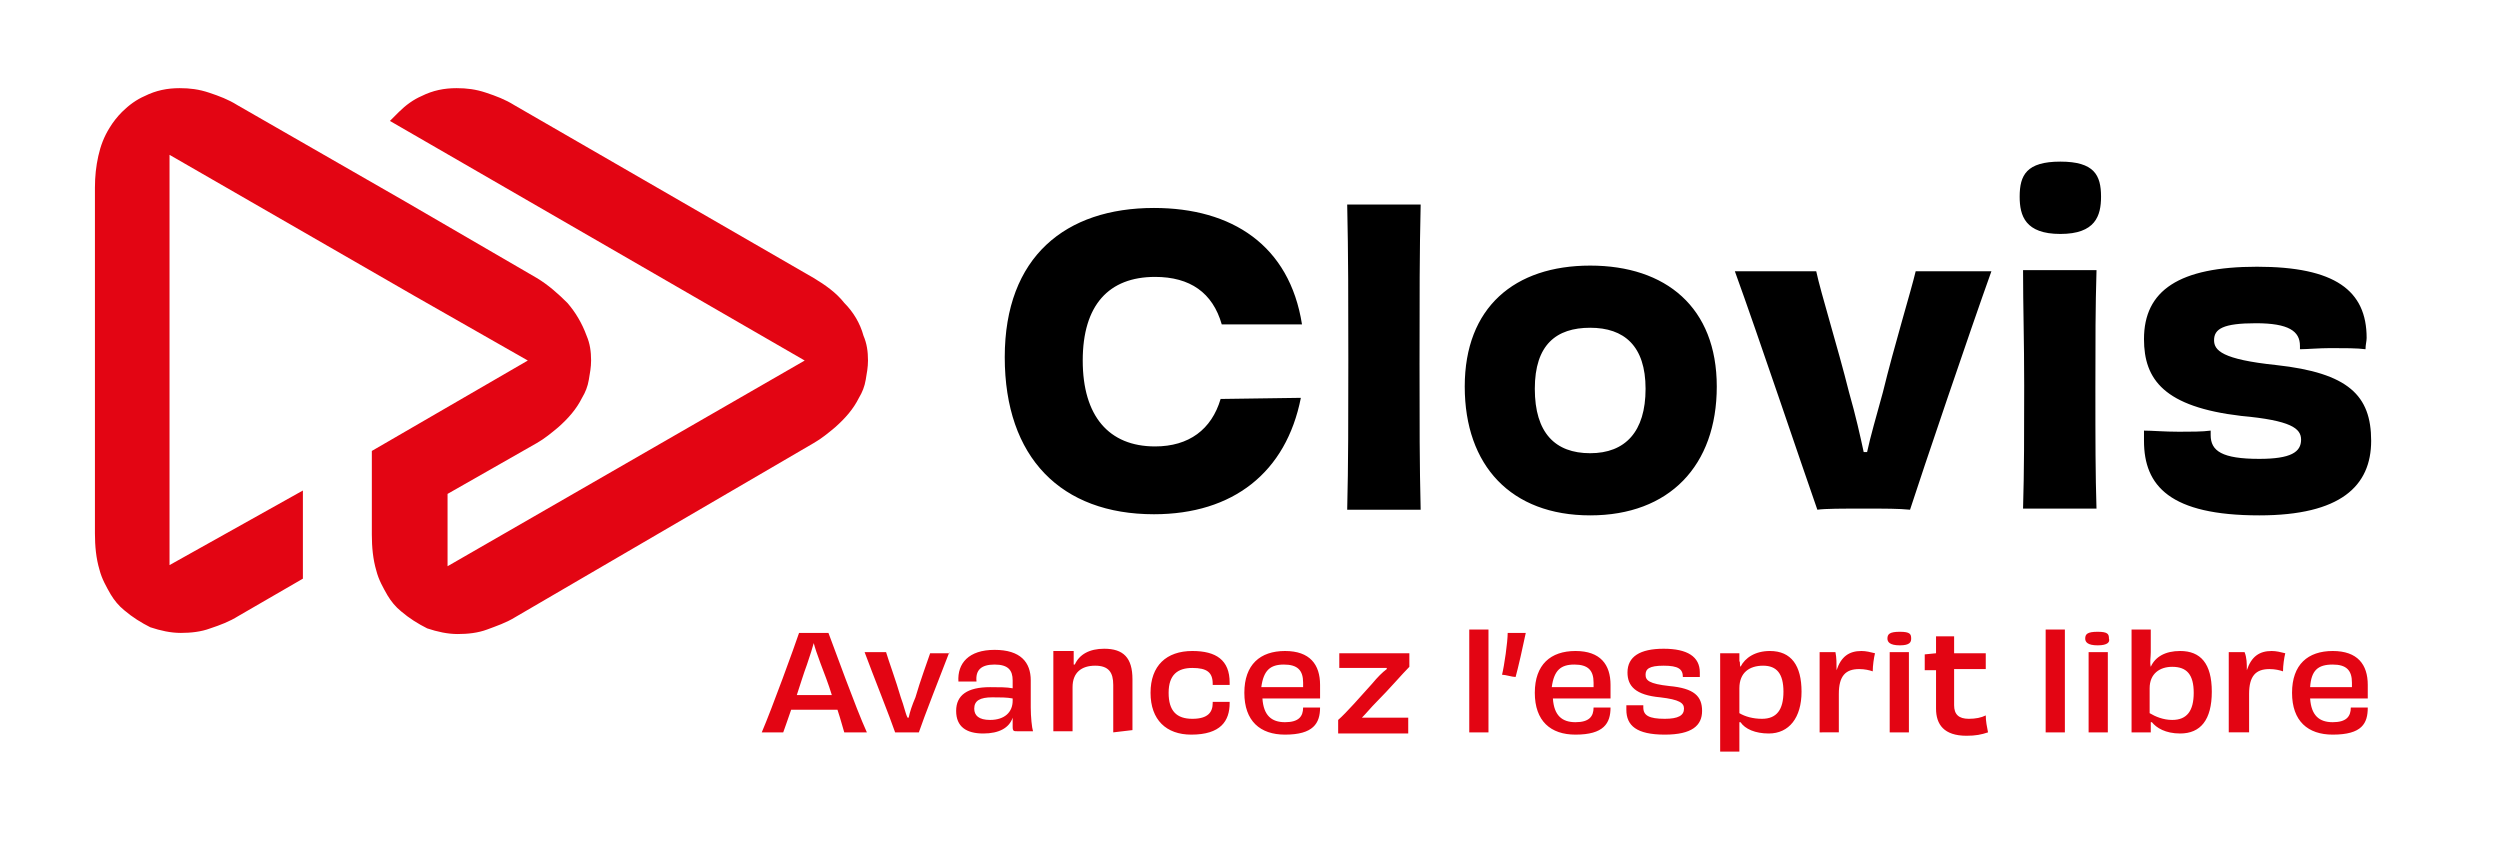 <?xml version="1.0" encoding="utf-8"?>
<!-- Generator: Adobe Illustrator 27.7.0, SVG Export Plug-In . SVG Version: 6.00 Build 0)  -->
<svg version="1.1" id="Calque_1" xmlns="http://www.w3.org/2000/svg" xmlns:xlink="http://www.w3.org/1999/xlink" x="0px" y="0px"
	 viewBox="0 0 221.2 75.8" style="enable-background:new 0 0 221.2 75.8;" xml:space="preserve">
<style type="text/css">
	.st0{fill:#E30513;}
</style>
<g id="Logo-Clovis-H-Signature_x5F_RVB_x5F_fd_x5F_noir_1">
	<path id="Vector" class="st0" d="M74.7,26.8C74,25.9,73,25.2,72,24.6L45.5,9.3c-0.8-0.5-1.6-0.8-2.5-1.1s-1.7-0.4-2.6-0.4h0
		c-1.1,0-2.1,0.2-3.1,0.7c-0.7,0.3-1.4,0.8-2,1.4l-0.8,0.8l36.7,21.2L39.6,50.1v-6.4l7.9-4.5c0.7-0.4,1.3-0.9,1.9-1.4
		c0.9-0.8,1.6-1.6,2.1-2.6c0.3-0.5,0.5-1,0.6-1.6c0.1-0.6,0.2-1.1,0.2-1.7c0-0.8-0.1-1.5-0.4-2.2c-0.4-1.1-1-2.1-1.7-2.9
		c-0.8-0.8-1.7-1.6-2.7-2.2l-11.7-6.8L21,9.3c-0.8-0.5-1.6-0.8-2.5-1.1c-0.9-0.3-1.7-0.4-2.6-0.4h0c-1.1,0-2.1,0.2-3.1,0.7
		c-0.7,0.3-1.4,0.8-2,1.4c-0.4,0.4-0.8,0.9-1.1,1.4c-0.5,0.8-0.8,1.6-1,2.5c-0.2,0.9-0.3,1.8-0.3,2.8v30.6c0,1.1,0.1,2.2,0.4,3.2
		c0.2,0.8,0.6,1.5,1,2.2c0.3,0.5,0.7,1,1.2,1.4c0.7,0.6,1.5,1.1,2.3,1.5c0.9,0.3,1.8,0.5,2.7,0.5h0c0.9,0,1.8-0.1,2.6-0.4
		c0.9-0.3,1.7-0.6,2.5-1.1l5.7-3.3v-7.8L15,50l0-36.3l21.7,12.5l10,5.7l-13.8,8v7.4c0,1.1,0.1,2.2,0.4,3.2c0.2,0.8,0.6,1.5,1,2.2
		c0.3,0.5,0.7,1,1.2,1.4c0.7,0.6,1.5,1.1,2.3,1.5c0.9,0.3,1.8,0.5,2.7,0.5h0c0.9,0,1.8-0.1,2.6-0.4s1.7-0.6,2.5-1.1L72,39.2
		c0.7-0.4,1.3-0.9,1.9-1.4c0.9-0.8,1.6-1.6,2.1-2.6c0.3-0.5,0.5-1,0.6-1.6c0.1-0.6,0.2-1.1,0.2-1.7c0-0.8-0.1-1.5-0.4-2.2
		C76.1,28.6,75.5,27.6,74.7,26.8"/>
	<path id="Vector_2" class="st0" d="M73.6,61.5c-0.3-1-0.7-2-1-2.8c-0.3-0.8-0.5-1.4-0.6-1.8c-0.1,0.4-0.3,1-0.6,1.9
		c-0.3,0.8-0.6,1.8-0.9,2.7c0.6,0,1.2,0,1.6,0C72.4,61.5,73.1,61.5,73.6,61.5 M74.7,64.8c-0.1-0.3-0.3-1.1-0.6-2H70
		c-0.3,0.9-0.6,1.7-0.7,2h-1.9c0.9-2.1,2.9-7.6,3.3-8.8h2.6c0.5,1.3,2.4,6.6,3.4,8.8H74.7z M84,57.7c-0.7,1.8-2.3,5.9-2.7,7.1
		c-0.3,0-0.6,0-1,0c-0.5,0-0.9,0-1.1,0c-0.4-1.2-2-5.2-2.7-7.1h1.9c0.2,0.7,0.9,2.6,1.3,4c0.3,0.8,0.4,1.4,0.6,1.8h0.1
		c0.1-0.5,0.3-1.1,0.6-1.8c0.4-1.4,1.1-3.3,1.3-3.9H84L84,57.7z M89.6,61.8c-0.5-0.1-1.1-0.1-1.8-0.1c-1.1,0-1.6,0.3-1.6,1
		c0,0.6,0.4,1,1.4,1c1.3,0,2-0.7,2-1.7V61.8z M89.6,63.5c-0.3,0.9-1.2,1.4-2.6,1.4c-1.5,0-2.4-0.6-2.4-2c0-1.4,1-2.1,3-2.1
		c0.8,0,1.5,0,2,0.1c0-0.2,0-0.5,0-0.7c0-0.9-0.4-1.4-1.6-1.4c-1.2,0-1.7,0.5-1.6,1.5c-0.2,0-0.4,0-0.7,0c-0.3,0-0.6,0-0.9,0
		c-0.1-1.6,0.9-2.8,3.2-2.8c2.3,0,3.2,1.1,3.2,2.7c0,0.9,0,1.5,0,2.4c0,0.8,0.1,1.8,0.2,2.1H90c-0.3,0-0.4,0-0.4-0.4
		C89.6,64.2,89.6,63.8,89.6,63.5L89.6,63.5L89.6,63.5z M98.5,64.8c0-1.1,0-2.4,0-4.2c0-1.1-0.4-1.7-1.6-1.7c-1.2,0-2,0.6-2,1.9
		c0,2.4,0,3.2,0,3.9h-1.7c0-1,0-1.9,0-3.5c0-1.6,0-2.7,0-3.6H95c0,0.4,0,0.8,0,1.2l0.1,0c0.4-0.9,1.3-1.4,2.6-1.4
		c1.7,0,2.5,0.8,2.5,2.7c0,1.1,0,1.5,0,2.2c0,0.8,0,1.6,0,2.3L98.5,64.8L98.5,64.8z M108.8,62.2c0,1.6-0.8,2.8-3.4,2.8
		c-2.2,0-3.6-1.3-3.6-3.7s1.4-3.7,3.7-3.7c2.1,0,3.3,0.8,3.3,2.8c0,0.1,0,0.1,0,0.2c-0.2,0-0.5,0-0.8,0c-0.3,0-0.6,0-0.7,0v-0.1
		c0-1-0.5-1.4-1.8-1.4c-1.3,0-2.1,0.6-2.1,2.2c0,1.6,0.7,2.3,2.1,2.3c1.4,0,1.8-0.6,1.8-1.4v-0.1c0.2,0,0.5,0,0.7,0
		c0.3,0,0.6,0,0.8,0L108.8,62.2L108.8,62.2z M111.6,60.8c1.1,0,2.7,0,3.7,0c0-0.1,0-0.2,0-0.4c0-1.1-0.5-1.6-1.7-1.6
		C112.4,58.8,111.8,59.3,111.6,60.8 M113.7,65c-2.2,0-3.6-1.2-3.6-3.7c0-2.5,1.4-3.7,3.6-3.7s3.1,1.2,3.1,3c0,0.5,0,0.9,0,1.2
		c-0.6,0-1.6,0-2.8,0c-0.9,0-1.7,0-2.3,0c0.1,1.5,0.8,2.1,2,2.1s1.6-0.5,1.6-1.3c0.2,0,0.4,0,0.8,0s0.5,0,0.7,0
		C116.8,64,116.2,65,113.7,65z M120.5,63.5c0.5,0,1.1,0,1.5,0c1.2,0,2.1,0,2.6,0c0,0.2,0,0.5,0,0.7c0,0.2,0,0.4,0,0.7h-6.2
		c0-0.2,0-0.4,0-0.6v-0.6c0.7-0.6,2.1-2.2,3-3.2c0.5-0.6,0.9-1,1.3-1.3l0-0.1c-0.4,0-1,0-1.5,0c-1.5,0-2,0-2.7,0c0-0.2,0-0.6,0-0.7
		c0-0.2,0-0.4,0-0.6h6.2V59c-0.6,0.6-1.8,2-2.9,3.1C121.3,62.6,120.9,63.1,120.5,63.5L120.5,63.5L120.5,63.5z M130,64.8
		c0-1.4,0-2.9,0-4.5c0-1.8,0-3.1,0-4.6h1.7c0,1.4,0,2.7,0,4.7c0,1.7,0,3,0,4.4H130z M134.2,56c0.2,0,0.6,0,0.8,0
		c-0.2,1-0.7,3.2-0.9,3.9c-0.3,0-0.9-0.2-1.2-0.2c0.2-0.8,0.5-2.9,0.5-3.7C133.6,56,133.9,56,134.2,56z M137.3,60.8
		c1.1,0,2.7,0,3.7,0c0-0.1,0-0.2,0-0.4c0-1.1-0.5-1.6-1.7-1.6C138.1,58.8,137.5,59.3,137.3,60.8 M139.4,65c-2.2,0-3.6-1.2-3.6-3.7
		s1.4-3.7,3.6-3.7c2.2,0,3.1,1.2,3.1,3c0,0.5,0,0.9,0,1.2c-0.6,0-1.6,0-2.8,0c-0.9,0-1.7,0-2.3,0c0.1,1.5,0.8,2.1,2,2.1
		s1.6-0.5,1.6-1.3c0.2,0,0.4,0,0.8,0s0.5,0,0.7,0C142.5,64,141.9,65,139.4,65z M148.9,59.9c0-0.7-0.4-1-1.7-1
		c-1.3,0-1.6,0.3-1.6,0.8c0,0.5,0.3,0.8,2.1,1c2.2,0.2,2.9,0.9,2.9,2.2c0,1.3-0.9,2.1-3.3,2.1c-2.5,0-3.4-0.8-3.4-2.2
		c0-0.1,0-0.2,0-0.4c0.2,0,0.5,0,0.8,0c0.3,0,0.5,0,0.7,0c0,0.1,0,0.1,0,0.2c0,0.7,0.5,1,1.9,1c1.2,0,1.7-0.3,1.7-0.9
		c0-0.5-0.4-0.8-2.1-1c-2.2-0.2-2.9-1-2.9-2.2c0-1.4,1.1-2.1,3.2-2.1s3.2,0.7,3.2,2.1c0,0.1,0,0.2,0,0.4c-0.2,0-0.5,0-0.8,0
		c-0.3,0-0.6,0-0.7,0L148.9,59.9L148.9,59.9z M153.9,63.1c0.5,0.3,1.2,0.5,2,0.5c1.3,0,1.9-0.8,1.9-2.4s-0.6-2.3-1.8-2.3
		c-1.2,0-2.1,0.6-2.1,2V63.1z M154,59c0.4-0.8,1.3-1.4,2.6-1.4c1.9,0,2.8,1.3,2.8,3.6c0,2.3-1.1,3.7-2.9,3.7c-1.2,0-2.1-0.4-2.5-1
		l-0.1,0c0,0.4,0,0.7,0,1.1c0,0.5,0,1,0,1.5h-1.7c0-1.6,0-3.7,0-5.5c0-1.6,0-2.4,0-3.2h1.7c0,0.2,0,0.5,0,0.7
		C154,58.6,153.9,58.8,154,59L154,59L154,59z M162.5,59.3c0.4-1.2,1.1-1.7,2.2-1.7c0.4,0,0.8,0.1,1.2,0.2c-0.1,0.4-0.2,1.1-0.2,1.6
		c-0.3-0.1-0.7-0.2-1.2-0.2c-1.2,0-1.8,0.6-1.8,2.2c0,1.2,0,2.6,0,3.4H161c0-1,0-2,0-3.6s0-2.5,0-3.5h1.4
		C162.5,58.2,162.5,58.7,162.5,59.3L162.5,59.3L162.5,59.3z M167.2,64.8c0-1.1,0-2.2,0-3.7c0-1.4,0-2.3,0-3.4h1.7c0,1.1,0,2,0,3.5
		c0,1.6,0,2.5,0,3.6H167.2z M168.1,57.1c-0.9,0-1.1-0.3-1.1-0.6c0-0.4,0.2-0.6,1.1-0.6s1,0.2,1,0.6C169.1,56.8,169,57.1,168.1,57.1z
		 M171.3,57.8v-1.5c0.3,0,0.6,0,0.8,0c0.3,0,0.6,0,0.8,0c0,0.5,0,1,0,1.5c0.9,0,1.9,0,2.8,0c0,0.4,0,1,0,1.4c-0.7,0-1.8,0-2.8,0
		c0,1,0,2,0,3.2c0,0.8,0.4,1.2,1.3,1.2c0.6,0,1.1-0.1,1.5-0.3c0,0.5,0.1,1,0.2,1.5c-0.6,0.2-1.1,0.3-1.9,0.3c-2,0-2.7-1-2.7-2.4
		c0-0.9,0-2.1,0-3.4h-1v-1.4L171.3,57.8L171.3,57.8z M181,64.8c0-1.4,0-2.9,0-4.5c0-1.8,0-3.1,0-4.6h1.7c0,1.4,0,2.7,0,4.7
		c0,1.7,0,3,0,4.4H181z M184.8,64.8c0-1.2,0-2.2,0-3.7c0-1.4,0-2.3,0-3.4h1.7c0,1.1,0,2,0,3.5c0,1.6,0,2.5,0,3.6H184.8z M185.6,57.1
		c-0.9,0-1.1-0.3-1.1-0.6c0-0.4,0.2-0.6,1.1-0.6s1,0.2,1,0.6C186.7,56.8,186.5,57.1,185.6,57.1z M190.2,63.1c0.5,0.3,1.2,0.6,2,0.6
		c1.3,0,1.9-0.8,1.9-2.4s-0.6-2.3-1.9-2.3c-1.1,0-2,0.6-2,1.9V63.1z M190.3,59c0.4-0.9,1.3-1.4,2.6-1.4c1.8,0,2.8,1.1,2.8,3.6
		s-1,3.7-2.8,3.7c-1.3,0-2.1-0.5-2.5-1l-0.1,0c0,0.1,0,0.2,0,0.4v0.5h-1.7c0-1.1,0-2.5,0-4.3c0-2.1,0-3.8,0-4.8h1.7c0,0.6,0,1.2,0,2
		C190.3,58.2,190.2,58.6,190.3,59L190.3,59L190.3,59z M198.8,59.3c0.4-1.2,1.1-1.7,2.2-1.7c0.4,0,0.8,0.1,1.2,0.2
		c-0.1,0.4-0.2,1.1-0.2,1.6c-0.3-0.1-0.7-0.2-1.2-0.2c-1.2,0-1.8,0.6-1.8,2.2c0,1.1,0,2.6,0,3.4h-1.8c0-1,0-2,0-3.6
		c0-1.5,0-2.5,0-3.5h1.4C198.8,58.2,198.8,58.7,198.8,59.3L198.8,59.3L198.8,59.3z M204.4,60.8c1.1,0,2.7,0,3.7,0c0-0.1,0-0.2,0-0.4
		c0-1.1-0.5-1.6-1.7-1.6C205.1,58.8,204.5,59.3,204.4,60.8 M206.4,65c-2.2,0-3.6-1.2-3.6-3.7c0-2.5,1.4-3.7,3.6-3.7
		c2.2,0,3.1,1.2,3.1,3c0,0.5,0,0.9,0,1.2c-0.6,0-1.6,0-2.8,0c-0.9,0-1.7,0-2.3,0c0.1,1.5,0.8,2.1,2,2.1s1.6-0.5,1.6-1.3
		c0.2,0,0.4,0,0.8,0c0.3,0,0.5,0,0.7,0C209.5,64,209,65,206.4,65z"/>
	<path id="Vector_3" d="M119.2,45.1c0.1-3.9,0.1-8.4,0.1-13.2c0-5.2,0-9.4-0.1-13.8h6.5c-0.1,4.2-0.1,8.2-0.1,14.1
		c0,5.3,0,8.8,0.1,12.9H119.2z M140.7,29c3,0,4.9,1.6,4.9,5.4c0,3.8-1.8,5.7-4.9,5.7c-3.1,0-4.9-1.8-4.9-5.7
		C135.8,30.5,137.7,29,140.7,29z M140.7,45.6c7,0,11.2-4.4,11.2-11.4c0-7-4.5-10.7-11.2-10.7c-6.7,0-11.1,3.7-11.1,10.7
		S133.7,45.6,140.7,45.6z M169.5,24c-0.4,1.7-1.9,6.6-2.9,10.7c-0.6,2.2-1.1,3.9-1.4,5.3h-0.3c-0.3-1.4-0.7-3.2-1.3-5.3
		c-1-4-2.5-8.8-2.9-10.7h-7.2c2,5.5,6.1,17.7,7.3,21.1C161.5,45,163,45,165,45c1.8,0,3,0,4,0.1c1.1-3.4,5.3-15.8,7.2-21.1H169.5
		L169.5,24z M185.5,45.1c-0.1-3.3-0.1-6-0.1-10.8c0-4.2,0-7.1,0.1-10.4h-6.5c0,3.2,0.1,6.2,0.1,10.2c0,4.2,0,7.6-0.1,10.9H185.5z
		 M195.6,38.1c-0.7,0.1-1.8,0.1-2.8,0.1c-1.3,0-2.4-0.1-3.1-0.1c0,0.3,0,0.7,0,0.9c0,4,2.3,6.6,10.2,6.6c7.2,0,9.9-2.6,9.9-6.6
		c0-4-2-6-8.4-6.7c-4.8-0.5-5.5-1.3-5.5-2.2c0-1,0.8-1.5,3.7-1.5c2.9,0,3.9,0.7,3.9,2v0.3c0.6,0,1.7-0.1,2.7-0.1
		c1.2,0,2.4,0,3.1,0.1c0-0.4,0.1-0.7,0.1-1c0-4.2-2.8-6.3-9.7-6.3c-6.9,0-10,2.1-10,6.4c0,3.6,1.8,6,8.6,6.8
		c4.4,0.4,5.3,1.1,5.3,2.1c0,1.1-0.9,1.7-3.7,1.7c-3.3,0-4.3-0.7-4.3-2.1V38.1L195.6,38.1z M108,35.3c-0.8,2.7-2.8,4.2-5.8,4.2
		c-4.1,0-6.4-2.7-6.4-7.6s2.3-7.4,6.4-7.4c3.1,0,5.1,1.4,5.9,4.2h7.1c-1.1-7-6.2-10.3-13.1-10.3c-7.8,0-13.2,4.3-13.2,13.2
		s5,13.9,13.2,13.9c7,0,11.7-3.7,13-10.3L108,35.3L108,35.3z M182.3,20.7c3.1,0,3.6-1.6,3.6-3.3c0-1.9-0.6-3.1-3.6-3.1
		s-3.6,1.2-3.6,3.1C178.7,19.1,179.2,20.7,182.3,20.7z"/>
</g>
</svg>
